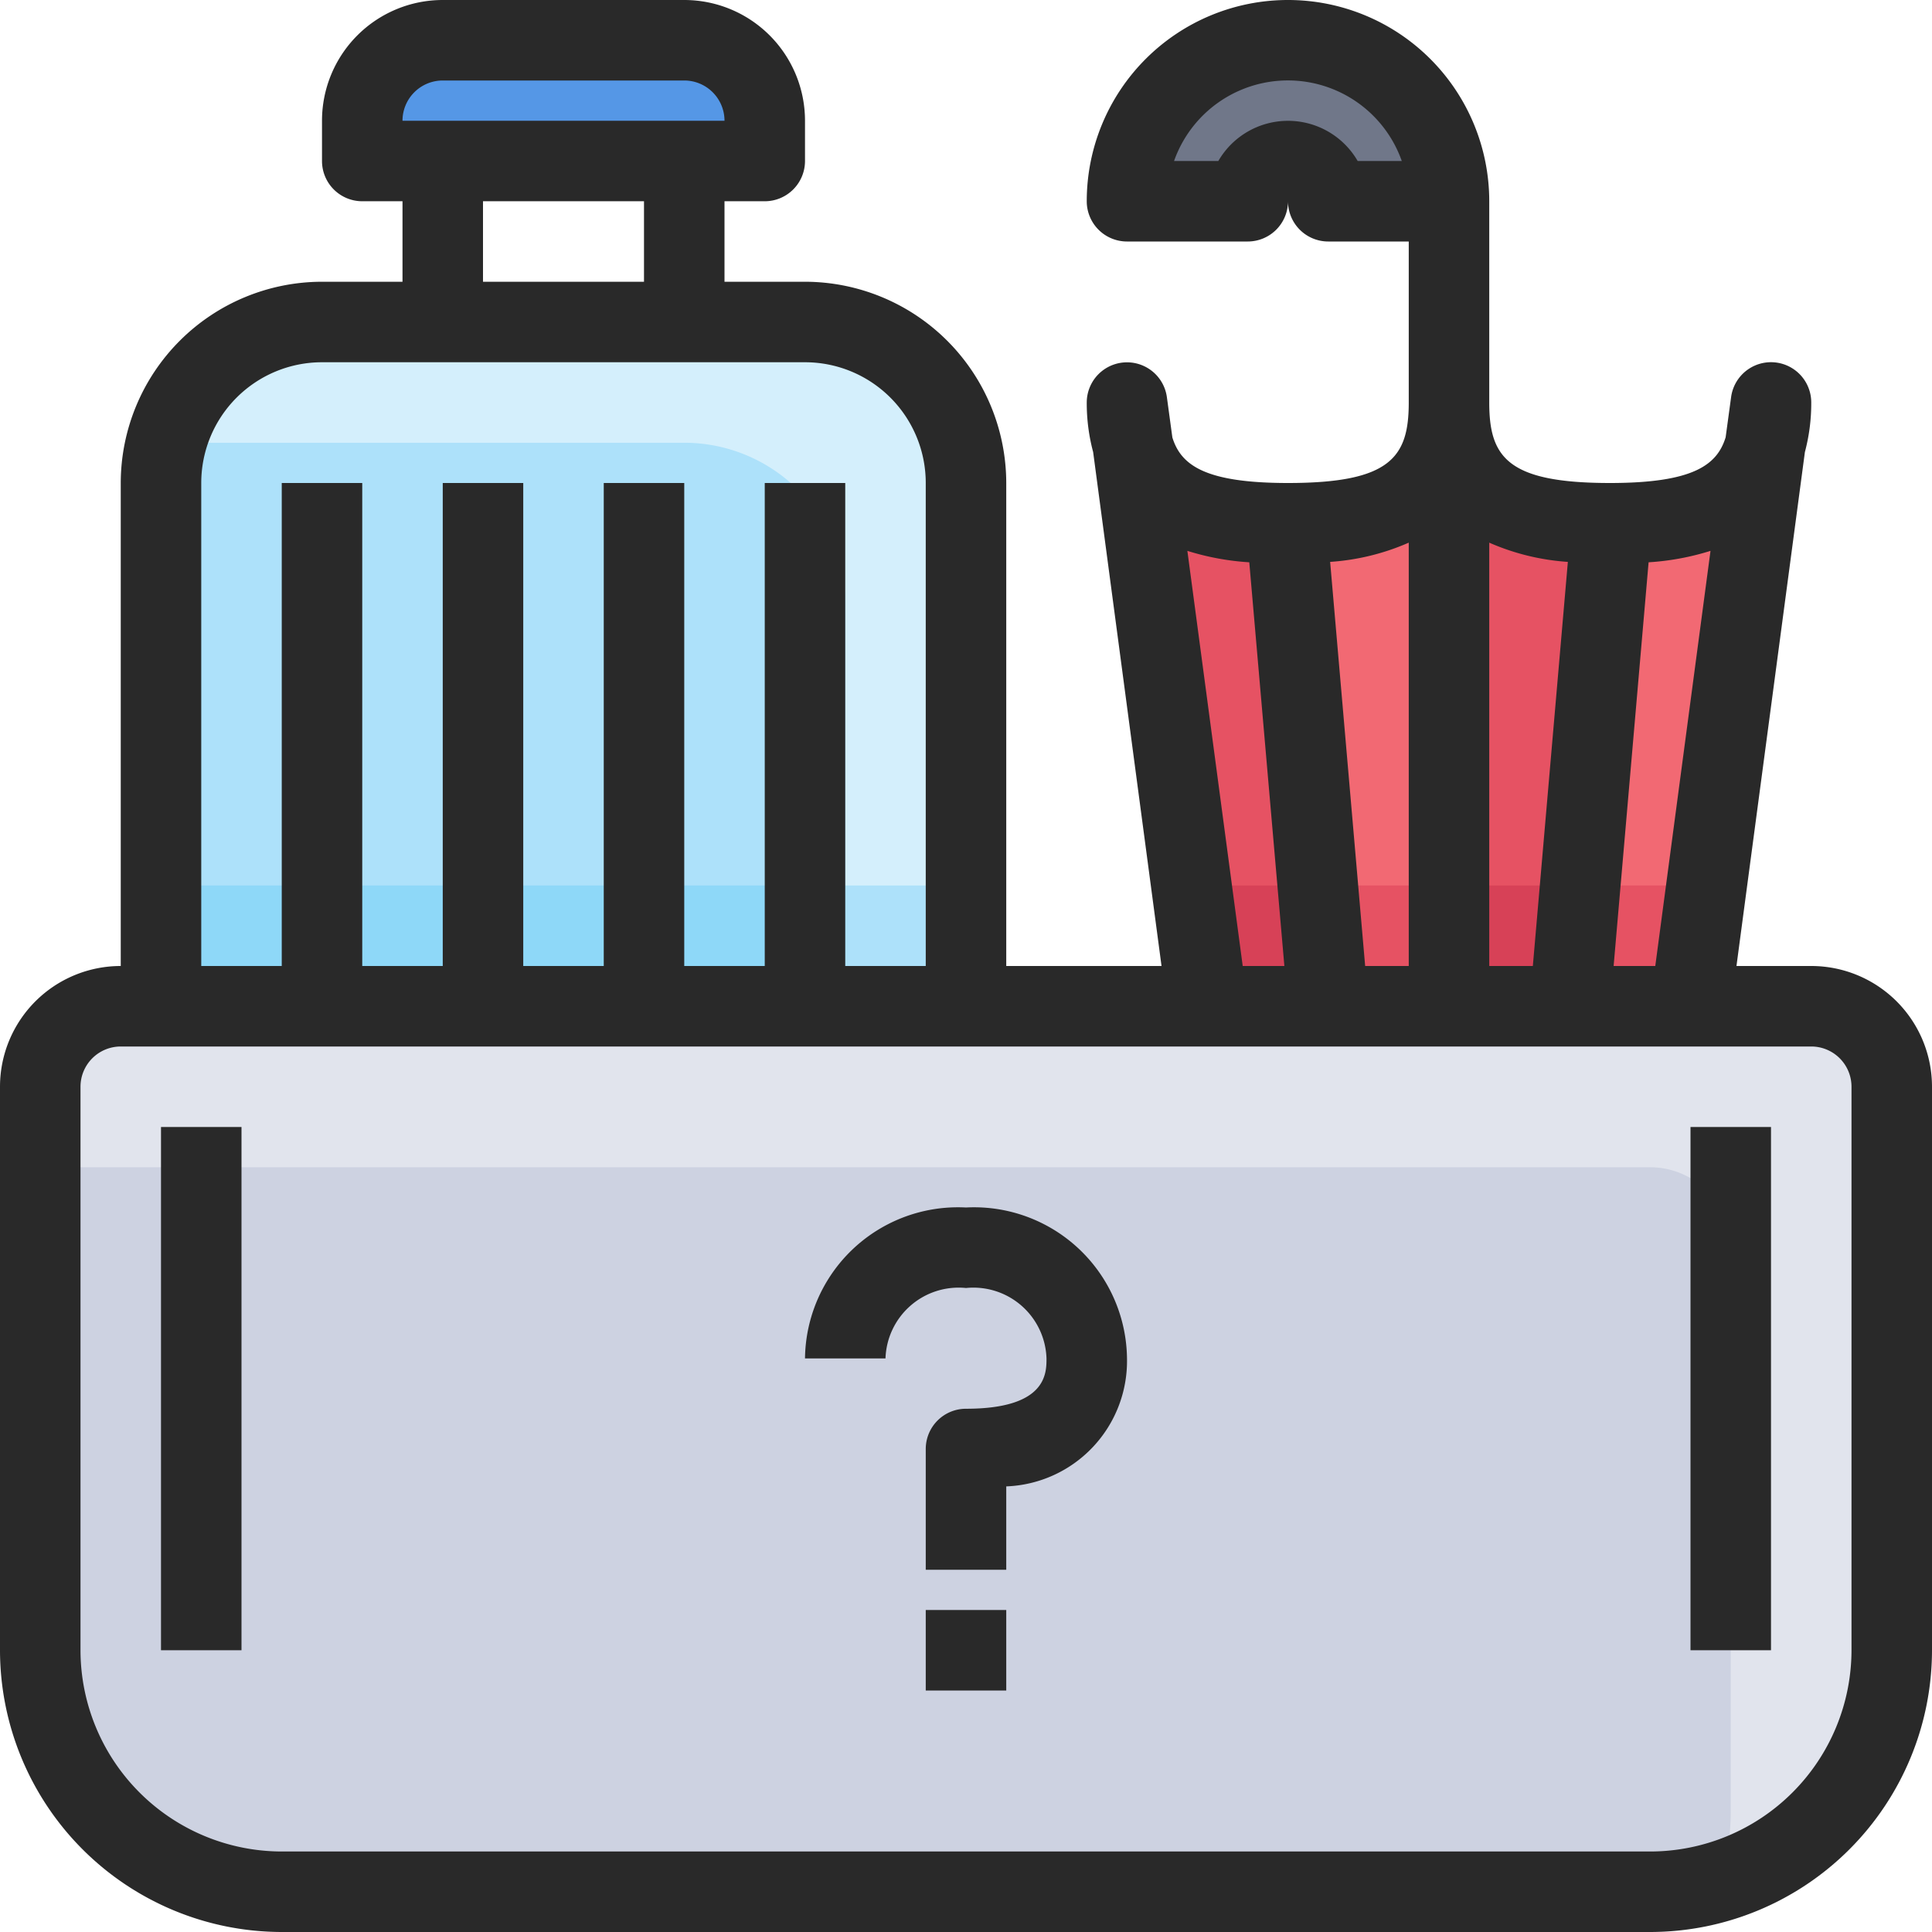 <svg xmlns="http://www.w3.org/2000/svg" version="1.1" xmlns:xlink="http://www.w3.org/1999/xlink" width="512" height="512" x="0" y="0" viewBox="0 0 48 48" style="enable-background:new 0 0 512 512" xml:space="preserve" class=""><g><g data-name="14-lost and found"><path d="M32 1a4 4 0 0 1 4 4h-3a1 1 0 0 0-2 0h-3a4 4 0 0 1 4-4Z" style="" fill="#707789" data-original="#707789"></path><path d="M43.85 11.1 42 25h-3l1-11.54V13c1.85 0 3.4-.31 3.85-1.9ZM36 11v14h-3l-1-11.54V13c2.21 0 4-.45 4-3Z" style="" fill="#f26973" data-original="#f26973"></path><path d="M36 10c0 2.55 1.79 3 4 3v.46L39 25h-3V10ZM32 13.46 33 25h-3l-1.85-13.9c.45 1.59 2 1.9 3.85 1.9Z" style="" fill="#e65263" data-original="#e65263"></path><path d="M17 1a2.006 2.006 0 0 1 2 2v1H9V3a2.006 2.006 0 0 1 2-2Z" style="" fill="#5597e6" data-original="#5597e6"></path><path d="M20 25H4V12a4 4 0 0 1 4-4h12a4 4 0 0 1 4 4v13Z" style="" fill="#ade1fa" data-original="#ade1fa"></path><path d="M4 25h41a2.006 2.006 0 0 1 2 2v14a6 6 0 0 1-6 6H7a6 6 0 0 1-6-6V27a2.006 2.006 0 0 1 2-2Z" style="" fill="#cdd2e1" data-original="#cdd2e1" class=""></path><path d="M45 25H3a2.006 2.006 0 0 0-2 2v2h40a2.006 2.006 0 0 1 2 2v14a6 6 0 0 1-.259 1.741A6.008 6.008 0 0 0 47 41V27a2.006 2.006 0 0 0-2-2Z" style="" fill="#e1e4ed" data-original="#e1e4ed" class=""></path><path d="M24 12a4 4 0 0 0-4-4H8a3.994 3.994 0 0 0-3.892 3.108A3.974 3.974 0 0 1 5 11h12a4 4 0 0 1 4 4v10h3Z" style="" fill="#d4effc" data-original="#d4effc"></path><path d="M4 22v3h17v-3H4z" style="" fill="#8ed8f8" data-original="#8ed8f8"></path><path d="M21 22h3v3h-3z" style="" fill="#ade1fa" data-original="#ade1fa"></path><path d="M39.26 22 39 25h3l.399-3H39.26zM32.74 22l.26 3h3v-3h-3.26z" style="" fill="#e65263" data-original="#e65263"></path><path d="M36 22v3h3l.26-3H36zM29.601 22 30 25h3l-.26-3h-3.139z" style="" fill="#d74157" data-original="#d74157"></path><path d="M45 24h-1.858l1.7-12.768A4.711 4.711 0 0 0 45 10a1 1 0 0 0-1.991-.135l-.136 1C42.662 11.548 42.078 12 40 12c-2.551 0-3-.645-3-2V5a5 5 0 0 0-10 0 1 1 0 0 0 1 1h3a1 1 0 0 0 1-1 1 1 0 0 0 1 1h2v4c0 1.355-.449 2-3 2-2.078 0-2.662-.452-2.873-1.132l-.136-1A1 1 0 0 0 27 10a4.711 4.711 0 0 0 .159 1.232L28.858 24H25V12a5.006 5.006 0 0 0-5-5h-2V5h1a1 1 0 0 0 1-1V3a3 3 0 0 0-3-3h-6a3 3 0 0 0-3 3v1a1 1 0 0 0 1 1h1v2H8a5.006 5.006 0 0 0-5 5v12a3 3 0 0 0-3 3v14a7.008 7.008 0 0 0 7 7h34a7.008 7.008 0 0 0 7-7V27a3 3 0 0 0-3-3Zm-4.041-10.03a6.477 6.477 0 0 0 1.538-.284L41.125 24H40.09Zm-2.006-.01L38.083 24H37V13.482a5.826 5.826 0 0 0 1.953.478ZM33.731 4a2 2 0 0 0-3.462 0h-1.1a3 3 0 0 1 5.658 0ZM35 13.482V24h-1.083l-.87-10.04A5.826 5.826 0 0 0 35 13.482ZM31.91 24h-1.035L29.5 13.686a6.477 6.477 0 0 0 1.538.284ZM11 2h6a1 1 0 0 1 1 1h-8a1 1 0 0 1 1-1Zm1 3h4v2h-4Zm-7 7a3 3 0 0 1 3-3h12a3 3 0 0 1 3 3v12h-2V12h-2v12h-2V12h-2v12h-2V12h-2v12H9V12H7v12H5Zm41 29a5.006 5.006 0 0 1-5 5H7a5.006 5.006 0 0 1-5-5V27a1 1 0 0 1 1-1h42a1 1 0 0 1 1 1Z" style="" fill="#292929" data-original="#292929"></path><path d="M4 28h2v13H4zM42 28h2v13h-2zM24 30a3.8 3.8 0 0 0-4 3.75h2A1.818 1.818 0 0 1 24 32a1.818 1.818 0 0 1 2 1.75c0 .374 0 1.25-2 1.25a1 1 0 0 0-1 1v3h2v-2.071a3.118 3.118 0 0 0 3-3.179A3.8 3.8 0 0 0 24 30ZM23 40h2v2h-2z" style="" fill="#292929" data-original="#292929"></path></g></g></svg>